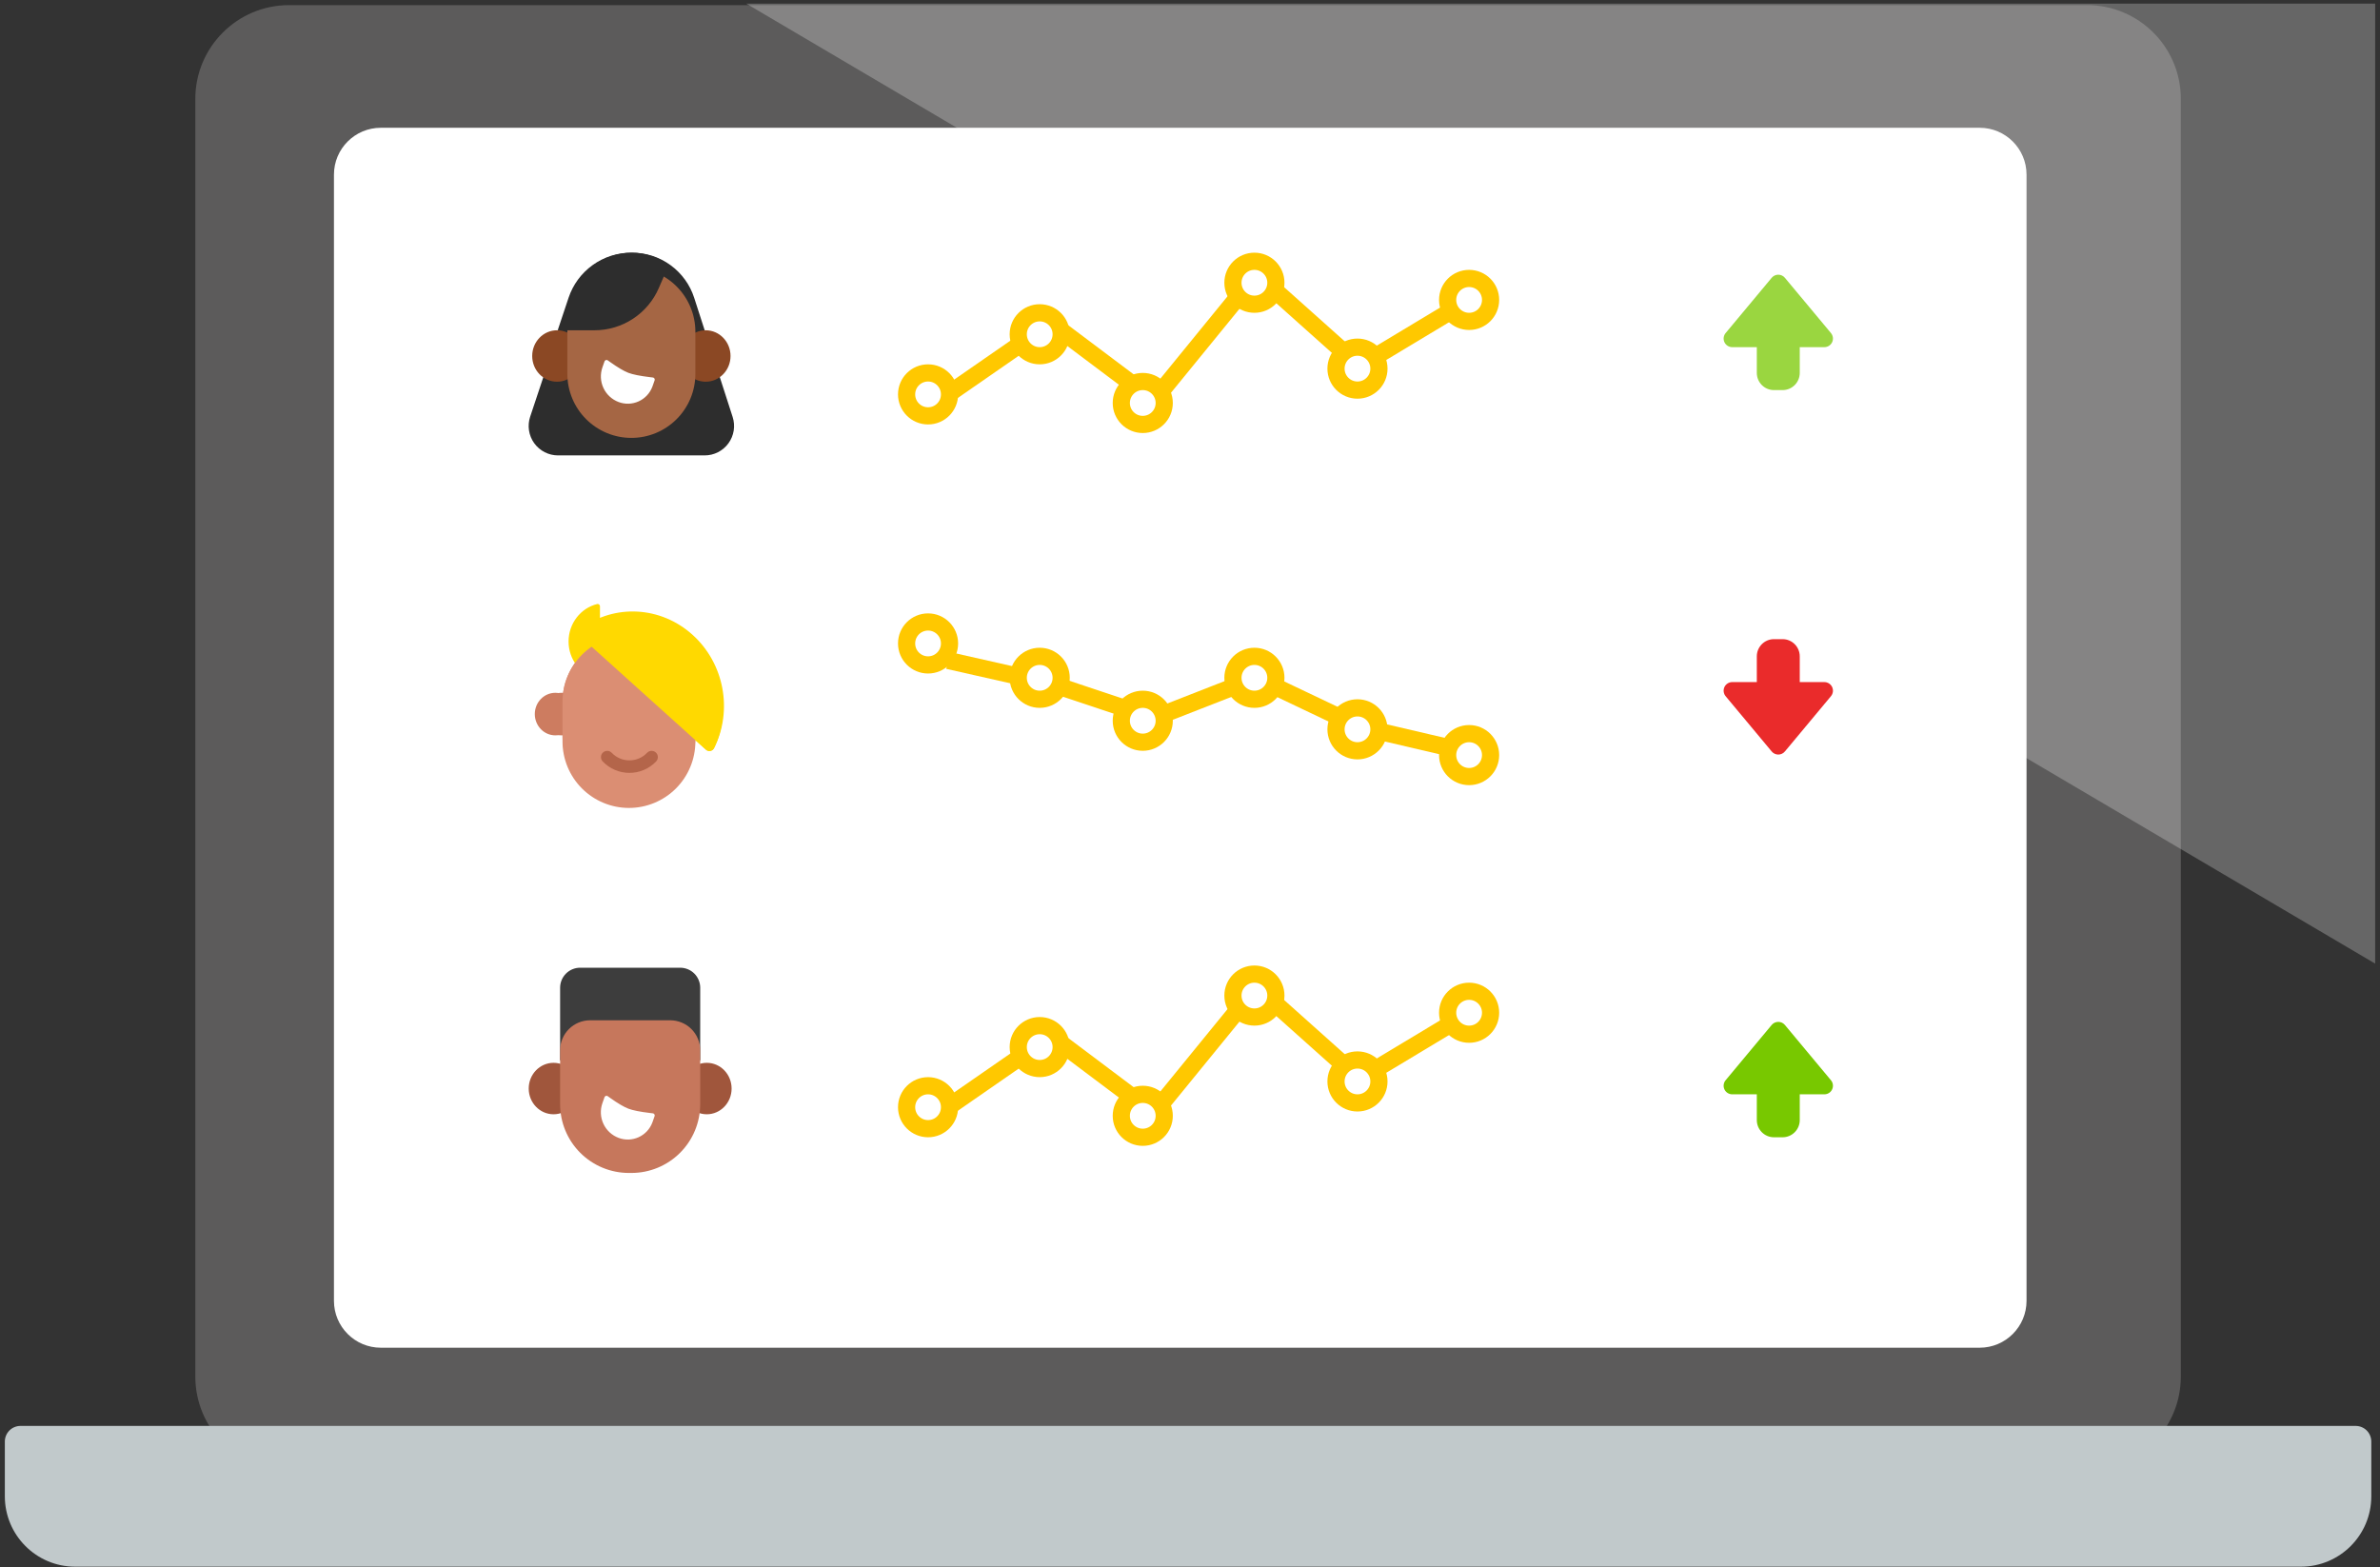 <svg width="246" height="162" viewBox="0 0 246 162" fill="none" xmlns="http://www.w3.org/2000/svg">
<rect x="0" y="0" width="246" height="162" fill="#333333" stroke="none"/>
<g id="Vectors" clip-path="url(#clip0_1_2411)">
<path id="Vector" d="M215.72 0.529H29.881C24.528 0.529 20.189 4.868 20.189 10.221V142.287C20.189 147.64 24.528 151.979 29.881 151.979H215.72C221.073 151.979 225.413 147.64 225.413 142.287V10.221C225.413 4.868 221.073 0.529 215.72 0.529Z" fill="#5C5B5B"/>
<path id="Vector_2" d="M204.619 13.207H39.364C36.687 13.207 34.518 15.376 34.518 18.052V134.455C34.518 137.131 36.687 139.301 39.364 139.301H204.619C207.295 139.301 209.465 137.131 209.465 134.455V18.052C209.465 15.376 207.295 13.207 204.619 13.207Z" fill="white"/>
<path id="Vector_3" d="M184.25 34.107H183.362C182.382 34.107 181.587 34.902 181.587 35.882V38.545C181.587 39.526 182.382 40.321 183.362 40.321H184.25C185.23 40.321 186.025 39.526 186.025 38.545V35.882C186.025 34.902 185.23 34.107 184.25 34.107Z" fill="#78C800"/>
<path id="Vector_4" d="M184.488 28.712L189.25 34.426C189.358 34.556 189.427 34.714 189.449 34.881C189.47 35.048 189.444 35.218 189.372 35.371C189.301 35.524 189.187 35.653 189.045 35.743C188.902 35.834 188.737 35.882 188.569 35.882H179.044C178.875 35.882 178.71 35.834 178.568 35.743C178.425 35.653 178.312 35.524 178.24 35.371C178.169 35.218 178.142 35.048 178.164 34.881C178.185 34.714 178.254 34.556 178.362 34.426L183.124 28.712C183.208 28.612 183.312 28.531 183.43 28.476C183.548 28.421 183.676 28.392 183.806 28.392C183.936 28.392 184.065 28.421 184.183 28.476C184.3 28.531 184.405 28.612 184.488 28.712Z" fill="#78C800"/>
<path id="Vector_5" d="M184.25 72.277H183.362C182.382 72.277 181.587 71.482 181.587 70.502V67.839C181.587 66.858 182.382 66.063 183.362 66.063H184.25C185.23 66.063 186.025 66.858 186.025 67.839V70.502C186.025 71.482 185.23 72.277 184.25 72.277Z" fill="#EA2B2B"/>
<path id="Vector_6" d="M184.488 77.672L189.25 71.958C189.358 71.828 189.427 71.67 189.449 71.503C189.47 71.336 189.444 71.166 189.372 71.013C189.301 70.86 189.187 70.731 189.045 70.641C188.902 70.55 188.737 70.502 188.569 70.502H179.044C178.875 70.502 178.71 70.55 178.568 70.641C178.425 70.731 178.312 70.86 178.24 71.013C178.169 71.166 178.142 71.336 178.164 71.503C178.185 71.67 178.254 71.828 178.362 71.958L183.124 77.672C183.208 77.772 183.312 77.853 183.43 77.908C183.548 77.963 183.676 77.992 183.806 77.992C183.936 77.992 184.065 77.963 184.183 77.908C184.3 77.853 184.405 77.772 184.488 77.672Z" fill="#EA2B2B"/>
<path id="Vector_7" d="M184.25 111.335H183.362C182.382 111.335 181.587 112.13 181.587 113.111V115.774C181.587 116.754 182.382 117.549 183.362 117.549H184.25C185.23 117.549 186.025 116.754 186.025 115.774V113.111C186.025 112.13 185.23 111.335 184.25 111.335Z" fill="#78C800"/>
<path id="Vector_8" d="M184.488 105.94L189.25 111.655C189.358 111.784 189.427 111.942 189.449 112.109C189.47 112.277 189.444 112.446 189.372 112.599C189.301 112.752 189.187 112.881 189.045 112.972C188.902 113.062 188.737 113.11 188.569 113.11H179.044C178.875 113.11 178.71 113.062 178.568 112.972C178.425 112.881 178.312 112.752 178.24 112.599C178.169 112.446 178.142 112.277 178.164 112.109C178.185 111.942 178.254 111.784 178.362 111.655L183.124 105.94C183.208 105.84 183.312 105.76 183.43 105.704C183.548 105.649 183.676 105.621 183.806 105.621C183.936 105.621 184.065 105.649 184.183 105.704C184.3 105.76 184.405 105.84 184.488 105.94Z" fill="#78C800"/>
<path id="Vector_9" d="M65.347 26.118C66.771 26.118 68.158 26.569 69.309 27.407C70.46 28.246 71.316 29.427 71.753 30.782L75.728 43.098C75.875 43.554 75.912 44.039 75.837 44.512C75.761 44.985 75.574 45.434 75.292 45.821C75.01 46.208 74.64 46.524 74.213 46.741C73.786 46.958 73.314 47.071 72.835 47.071H57.683C57.201 47.071 56.727 46.957 56.298 46.738C55.869 46.518 55.499 46.2 55.217 45.81C54.935 45.419 54.751 44.968 54.678 44.492C54.605 44.016 54.646 43.529 54.798 43.072L58.896 30.769C59.347 29.415 60.213 28.237 61.37 27.402C62.528 26.567 63.919 26.118 65.347 26.118Z" fill="#2D2D2D"/>
<path id="Vector_10" d="M72.943 39.454C74.36 39.454 75.509 38.264 75.509 36.796C75.509 35.327 74.36 34.137 72.943 34.137C71.525 34.137 70.376 35.327 70.376 36.796C70.376 38.264 71.525 39.454 72.943 39.454Z" fill="#8B4824"/>
<path id="Vector_11" d="M57.575 39.454C58.992 39.454 60.142 38.264 60.142 36.796C60.142 35.327 58.992 34.137 57.575 34.137C56.158 34.137 55.009 35.327 55.009 36.796C55.009 38.264 56.158 39.454 57.575 39.454Z" fill="#8B4824"/>
<path id="Vector_12" d="M65.259 27.67C67.014 27.67 68.696 28.367 69.937 29.608C71.178 30.849 71.875 32.532 71.875 34.286V38.645C71.875 39.514 71.704 40.374 71.371 41.177C71.039 41.979 70.551 42.709 69.937 43.323C69.323 43.937 68.593 44.425 67.791 44.757C66.988 45.09 66.128 45.261 65.259 45.261C64.39 45.261 63.53 45.09 62.727 44.757C61.925 44.425 61.195 43.937 60.581 43.323C59.967 42.709 59.479 41.979 59.147 41.177C58.814 40.374 58.643 39.514 58.643 38.645V34.286C58.643 32.532 59.34 30.849 60.581 29.608C61.822 28.367 63.504 27.67 65.259 27.67Z" fill="#A56644"/>
<path id="Vector_13" d="M67.176 39.206C66.123 39.08 65.355 38.925 64.88 38.746C64.406 38.567 63.754 38.184 62.932 37.6L62.692 37.429L62.475 38.047C62.251 38.689 62.286 39.392 62.573 40.008C62.86 40.624 63.376 41.104 64.012 41.344C64.317 41.46 64.643 41.514 64.97 41.504C65.296 41.494 65.618 41.42 65.916 41.285C66.213 41.151 66.482 40.959 66.706 40.721C66.93 40.483 67.104 40.203 67.22 39.897L67.241 39.84L67.452 39.239L67.176 39.206Z" fill="white" stroke="white" stroke-width="0.444" stroke-linecap="round" stroke-linejoin="round"/>
<path id="Vector_14" d="M69.141 27.361L68.093 29.778C67.532 31.073 66.604 32.175 65.424 32.95C64.245 33.724 62.864 34.137 61.453 34.137H57.645L58.767 30.778C59.22 29.421 60.088 28.241 61.249 27.404C62.41 26.568 63.804 26.118 65.235 26.118C66.671 26.118 68.026 26.57 69.141 27.361Z" fill="#2D2D2D"/>
<path id="Vector_15" d="M57.4 76.006C56.228 76.006 55.278 75.022 55.278 73.807C55.278 72.593 56.228 71.609 57.4 71.609C58.573 71.609 59.523 72.593 59.523 73.807C59.523 75.022 58.573 76.006 57.4 76.006Z" fill="#CD7C60"/>
<path id="Vector_16" d="M65.009 65.659C63.188 65.659 61.442 66.382 60.154 67.669C58.867 68.957 58.143 70.703 58.143 72.524V76.125C58.143 77.027 58.321 77.92 58.666 78.753C59.011 79.586 59.517 80.343 60.154 80.98C60.792 81.618 61.549 82.123 62.382 82.469C63.215 82.814 64.108 82.991 65.009 82.991C65.911 82.991 66.803 82.814 67.636 82.469C68.469 82.123 69.226 81.618 69.864 80.98C70.501 80.343 71.007 79.586 71.352 78.753C71.697 77.92 71.875 77.027 71.875 76.125V72.524C71.875 71.622 71.697 70.73 71.352 69.897C71.007 69.064 70.501 68.307 69.864 67.669C69.226 67.032 68.469 66.526 67.636 66.181C66.803 65.836 65.91 65.659 65.009 65.659Z" fill="#DB8E73"/>
<path id="Vector_17" d="M66.132 74.713H64.135V75.748H66.132V74.713Z" fill="#B4654A"/>
<path id="Vector_18" d="M60.889 72.58C60.889 71.615 61.672 70.832 62.637 70.832C63.602 70.832 64.385 71.615 64.385 72.58V74.517C64.385 75.482 63.602 76.265 62.637 76.265C61.672 76.265 60.889 75.482 60.889 74.517V72.58Z" fill="white"/>
<path id="Vector_19" d="M62.137 72.875C62.137 72.461 62.472 72.126 62.886 72.126C63.3 72.126 63.636 72.461 63.636 72.875V74.222C63.636 74.636 63.3 74.971 62.886 74.971C62.472 74.971 62.137 74.636 62.137 74.222V72.875Z" fill="#4B4B4B"/>
<path id="Vector_20" d="M69.379 72.58C69.379 71.615 68.596 70.832 67.631 70.832C66.666 70.832 65.883 71.615 65.883 72.58V74.517C65.883 75.482 66.666 76.265 67.631 76.265C68.596 76.265 69.379 75.482 69.379 74.517V72.58Z" fill="white"/>
<path id="Vector_21" d="M68.13 72.875C68.13 72.461 67.794 72.126 67.381 72.126C66.967 72.126 66.631 72.461 66.631 72.875V74.222C66.631 74.636 66.967 74.971 67.381 74.971C67.794 74.971 68.13 74.636 68.13 74.222V72.875Z" fill="#4B4B4B"/>
<path id="Vector_22" d="M62.138 79.628C60.621 79.628 59.391 78.354 59.391 76.782C59.391 75.21 60.621 73.936 62.138 73.936C63.655 73.936 64.884 75.21 64.884 76.782C64.884 78.354 63.655 79.628 62.138 79.628Z" fill="#DB8E73"/>
<path id="Vector_23" d="M68.13 79.628C66.613 79.628 65.383 78.354 65.383 76.782C65.383 75.21 66.613 73.936 68.13 73.936C69.647 73.936 70.876 75.21 70.876 76.782C70.876 78.354 69.647 79.628 68.13 79.628Z" fill="#DB8E73"/>
<path id="Vector_24" d="M65.758 75.903V73.004C65.758 72.805 65.679 72.615 65.538 72.474C65.398 72.334 65.207 72.255 65.009 72.255C64.81 72.255 64.62 72.334 64.479 72.474C64.338 72.615 64.26 72.805 64.26 73.004V75.903C64.26 76.102 64.338 76.293 64.479 76.433C64.62 76.573 64.81 76.653 65.009 76.653C65.207 76.653 65.398 76.573 65.538 76.433C65.679 76.293 65.758 76.102 65.758 75.903Z" fill="#B4654A"/>
<path id="Vector_25" d="M64.671 77.04H65.348C65.919 77.04 66.382 76.578 66.382 76.007V76.005C66.382 75.434 65.919 74.971 65.348 74.971H64.67C64.099 74.971 63.636 75.434 63.636 76.005V76.007C63.636 76.578 64.1 77.04 64.671 77.04Z" fill="#B4654A"/>
<path id="Vector_26" d="M60.815 65.649C64.052 63.293 68.528 63.547 71.628 66.339C74.729 69.132 75.594 73.689 73.793 77.339C73.757 77.412 73.705 77.475 73.64 77.525C73.576 77.574 73.5 77.607 73.42 77.622C73.34 77.636 73.258 77.632 73.18 77.609C73.102 77.586 73.031 77.545 72.971 77.49L60.785 66.514C60.521 66.276 60.536 65.852 60.815 65.649Z" fill="#FFD900"/>
<path id="Vector_27" d="M65.192 77.891C64.459 77.799 63.926 77.689 63.597 77.566C63.271 77.442 62.816 77.181 62.243 76.779L62.003 76.612L61.84 77.074C61.677 77.54 61.702 78.051 61.911 78.498C62.119 78.945 62.495 79.293 62.956 79.467C63.179 79.551 63.417 79.591 63.655 79.583C63.894 79.575 64.128 79.521 64.345 79.422C64.562 79.324 64.758 79.184 64.921 79.01C65.084 78.836 65.211 78.632 65.295 78.408L65.31 78.37L65.466 77.924L65.192 77.891Z" fill="white" stroke="white" stroke-width="0.444" stroke-linecap="round" stroke-linejoin="round"/>
<path id="Vector_28" d="M61.722 70.179C60 69.75 58.767 68.156 58.767 66.305C58.767 64.454 60.001 62.86 61.723 62.432C61.758 62.424 61.795 62.424 61.83 62.432C61.865 62.44 61.898 62.456 61.926 62.479C61.954 62.502 61.977 62.531 61.992 62.563C62.007 62.596 62.014 62.632 62.014 62.668V69.942C62.014 70.1 61.872 70.215 61.723 70.179H61.722Z" fill="#FFD900"/>
<path id="Vector_29" d="M58.032 76.006C56.859 76.006 55.909 75.022 55.909 73.807C55.909 72.593 56.859 71.609 58.032 71.609C59.204 71.609 60.154 72.593 60.154 73.807C60.154 75.022 59.204 76.006 58.032 76.006Z" fill="#CD7C60"/>
<path id="Vector_30" d="M65.009 65.659C63.188 65.659 61.442 66.382 60.154 67.669C58.867 68.957 58.143 70.703 58.143 72.524V76.643C58.143 78.464 58.867 80.21 60.154 81.498C61.442 82.785 63.188 83.509 65.009 83.509C66.83 83.509 68.576 82.785 69.864 81.498C71.151 80.21 71.875 78.464 71.875 76.643V72.524C71.875 71.622 71.697 70.73 71.352 69.897C71.007 69.064 70.501 68.307 69.864 67.669C69.226 67.032 68.469 66.526 67.636 66.181C66.803 65.836 65.91 65.659 65.009 65.659Z" fill="#DB8E73"/>
<path id="Vector_31" d="M62.138 79.628C60.621 79.628 59.391 78.354 59.391 76.782C59.391 75.21 60.621 73.936 62.138 73.936C63.655 73.936 64.884 75.21 64.884 76.782C64.884 78.354 63.655 79.628 62.138 79.628Z" fill="#DB8E73"/>
<path id="Vector_32" d="M68.13 79.628C66.613 79.628 65.383 78.354 65.383 76.782C65.383 75.21 66.613 73.936 68.13 73.936C69.647 73.936 70.876 75.21 70.876 76.782C70.876 78.354 69.647 79.628 68.13 79.628Z" fill="#DB8E73"/>
<path id="Vector_33" d="M62.762 78.255C63.058 78.566 63.414 78.814 63.808 78.983C64.203 79.152 64.627 79.239 65.057 79.239C65.486 79.239 65.911 79.152 66.305 78.983C66.7 78.814 67.055 78.566 67.351 78.255" stroke="#B4654A" stroke-width="1.292" stroke-linecap="round"/>
<path id="Vector_34" d="M60.091 64.936C63.543 62.41 68.299 62.655 71.579 65.61C74.859 68.564 75.756 73.41 73.822 77.303C73.784 77.381 73.729 77.449 73.66 77.502C73.592 77.554 73.512 77.59 73.427 77.606C73.342 77.622 73.254 77.618 73.171 77.595C73.088 77.571 73.012 77.528 72.948 77.469L60.054 65.856C59.989 65.797 59.937 65.725 59.903 65.644C59.869 65.563 59.853 65.475 59.856 65.387C59.86 65.299 59.883 65.213 59.923 65.135C59.964 65.057 60.021 64.989 60.091 64.936Z" fill="#FFD900"/>
<path id="Vector_35" d="M73.054 115.172C74.471 115.172 75.62 113.981 75.62 112.513C75.62 111.045 74.471 109.854 73.054 109.854C71.636 109.854 70.487 111.045 70.487 112.513C70.487 113.981 71.636 115.172 73.054 115.172Z" fill="#A0563C"/>
<path id="Vector_36" d="M57.215 115.172C58.632 115.172 59.781 113.981 59.781 112.513C59.781 111.045 58.632 109.854 57.215 109.854C55.797 109.854 54.649 111.045 54.649 112.513C54.649 113.981 55.797 115.172 57.215 115.172Z" fill="#A0563C"/>
<path id="Vector_37" d="M59.962 100.024H70.306C70.578 100.024 70.847 100.078 71.098 100.182C71.349 100.286 71.577 100.438 71.769 100.63C71.961 100.822 72.113 101.05 72.217 101.301C72.321 101.552 72.375 101.821 72.375 102.093V109.596H57.894V102.093C57.894 101.544 58.112 101.018 58.5 100.63C58.888 100.242 59.414 100.024 59.962 100.024Z" fill="#3D3D3D"/>
<path id="Vector_38" d="M69.272 105.457H60.996C60.589 105.457 60.186 105.537 59.809 105.693C59.433 105.849 59.091 106.077 58.803 106.365C58.515 106.653 58.286 106.995 58.13 107.371C57.974 107.748 57.894 108.151 57.894 108.559V114.129C57.894 116.014 58.643 117.822 59.976 119.155C61.309 120.488 63.117 121.237 65.002 121.237H65.266C67.151 121.237 68.96 120.488 70.293 119.155C71.626 117.822 72.375 116.014 72.375 114.129V108.559C72.375 108.151 72.294 107.748 72.138 107.371C71.983 106.995 71.754 106.653 71.466 106.365C71.178 106.077 70.836 105.849 70.459 105.693C70.083 105.537 69.68 105.457 69.272 105.457Z" fill="#C6775C"/>
<path id="Vector_39" d="M67.174 115.262C66.12 115.137 65.352 114.983 64.877 114.803C64.403 114.623 63.752 114.241 62.93 113.657L62.69 113.486L62.473 114.104C62.249 114.745 62.284 115.449 62.571 116.065C62.858 116.681 63.374 117.16 64.009 117.401C64.315 117.516 64.64 117.571 64.967 117.561C65.293 117.551 65.615 117.476 65.913 117.342C66.21 117.208 66.479 117.016 66.703 116.778C66.927 116.54 67.102 116.26 67.217 115.955L67.239 115.896L67.449 115.295L67.174 115.262Z" fill="white" stroke="white" stroke-width="0.444" stroke-linecap="round" stroke-linejoin="round"/>
<path id="Vector_40" d="M2.116 147.384H243.485C243.697 147.384 243.907 147.426 244.103 147.507C244.3 147.588 244.478 147.707 244.628 147.857C244.778 148.007 244.897 148.186 244.978 148.382C245.059 148.578 245.101 148.788 245.101 149V154.658C245.101 158.676 241.846 161.933 237.83 161.933H7.77C3.755 161.933 0.5 158.675 0.5 154.658V149C0.5 148.788 0.542 148.578 0.623 148.382C0.704 148.186 0.823 148.007 0.973 147.857C1.123 147.707 1.301 147.588 1.497 147.507C1.693 147.426 1.903 147.384 2.116 147.384Z" fill="#C1C9CB"/>
<path id="Vector_41" opacity="0.25" d="M272.13 -19.154V115.294L43.996 -19.154H272.13Z" fill="white"/>
<path id="Vector_42" d="M98.001 40.748L108.631 33.383L119.26 41.369L129.89 28.337L140.519 37.835L151.149 31.444" stroke="#FFC800" stroke-width="1.775"/>
<path id="Vector_43" d="M107.466 36.77C108.691 36.77 109.685 35.776 109.685 34.551C109.685 33.325 108.691 32.331 107.466 32.331C106.24 32.331 105.246 33.325 105.246 34.551C105.246 35.776 106.24 36.77 107.466 36.77Z" fill="white" stroke="#FFC800" stroke-width="1.775"/>
<path id="Vector_44" d="M95.926 42.984C97.151 42.984 98.145 41.99 98.145 40.765C98.145 39.539 97.151 38.545 95.926 38.545C94.7 38.545 93.707 39.539 93.707 40.765C93.707 41.99 94.7 42.984 95.926 42.984Z" fill="white" stroke="#FFC800" stroke-width="1.775"/>
<path id="Vector_45" d="M118.118 43.871C119.343 43.871 120.337 42.878 120.337 41.652C120.337 40.426 119.343 39.433 118.118 39.433C116.892 39.433 115.899 40.426 115.899 41.652C115.899 42.878 116.892 43.871 118.118 43.871Z" fill="white" stroke="#FFC800" stroke-width="1.775"/>
<path id="Vector_46" d="M129.658 31.444C130.883 31.444 131.877 30.45 131.877 29.225C131.877 27.999 130.883 27.005 129.658 27.005C128.432 27.005 127.438 27.999 127.438 29.225C127.438 30.45 128.432 31.444 129.658 31.444Z" fill="white" stroke="#FFC800" stroke-width="1.775"/>
<path id="Vector_47" d="M140.31 40.321C141.535 40.321 142.529 39.327 142.529 38.102C142.529 36.876 141.535 35.882 140.31 35.882C139.084 35.882 138.091 36.876 138.091 38.102C138.091 39.327 139.084 40.321 140.31 40.321Z" fill="white" stroke="#FFC800" stroke-width="1.775"/>
<path id="Vector_48" d="M151.85 33.219C153.075 33.219 154.069 32.226 154.069 31C154.069 29.774 153.075 28.781 151.85 28.781C150.624 28.781 149.63 29.774 149.63 31C149.63 32.226 150.624 33.219 151.85 33.219Z" fill="white" stroke="#FFC800" stroke-width="1.775"/>
<path id="Vector_49" d="M98.001 114.425L108.631 107.061L119.26 115.046L129.89 102.014L140.519 111.513L151.149 105.121" stroke="#FFC800" stroke-width="1.775"/>
<path id="Vector_50" d="M107.466 110.447C108.691 110.447 109.685 109.454 109.685 108.228C109.685 107.003 108.691 106.009 107.466 106.009C106.24 106.009 105.246 107.003 105.246 108.228C105.246 109.454 106.24 110.447 107.466 110.447Z" fill="white" stroke="#FFC800" stroke-width="1.775"/>
<path id="Vector_51" d="M95.926 116.661C97.151 116.661 98.145 115.668 98.145 114.442C98.145 113.216 97.151 112.223 95.926 112.223C94.7 112.223 93.707 113.216 93.707 114.442C93.707 115.668 94.7 116.661 95.926 116.661Z" fill="white" stroke="#FFC800" stroke-width="1.775"/>
<path id="Vector_52" d="M118.118 117.549C119.343 117.549 120.337 116.555 120.337 115.33C120.337 114.104 119.343 113.111 118.118 113.111C116.892 113.111 115.899 114.104 115.899 115.33C115.899 116.555 116.892 117.549 118.118 117.549Z" fill="white" stroke="#FFC800" stroke-width="1.775"/>
<path id="Vector_53" d="M129.658 105.121C130.883 105.121 131.877 104.128 131.877 102.902C131.877 101.676 130.883 100.683 129.658 100.683C128.432 100.683 127.438 101.676 127.438 102.902C127.438 104.128 128.432 105.121 129.658 105.121Z" fill="white" stroke="#FFC800" stroke-width="1.775"/>
<path id="Vector_54" d="M140.31 113.998C141.535 113.998 142.529 113.005 142.529 111.779C142.529 110.553 141.535 109.56 140.31 109.56C139.084 109.56 138.091 110.553 138.091 111.779C138.091 113.005 139.084 113.998 140.31 113.998Z" fill="white" stroke="#FFC800" stroke-width="1.775"/>
<path id="Vector_55" d="M151.85 106.897C153.075 106.897 154.069 105.903 154.069 104.677C154.069 103.452 153.075 102.458 151.85 102.458C150.624 102.458 149.63 103.452 149.63 104.677C149.63 105.903 150.624 106.897 151.85 106.897Z" fill="white" stroke="#FFC800" stroke-width="1.775"/>
<path id="Vector_56" d="M98.001 68.266L108.631 70.666L119.26 74.213L129.89 70.058L140.519 75.118L151.149 77.603" stroke="#FFC800" stroke-width="1.775"/>
<path id="Vector_57" d="M107.466 72.277C108.691 72.277 109.685 71.284 109.685 70.058C109.685 68.832 108.691 67.839 107.466 67.839C106.24 67.839 105.246 68.832 105.246 70.058C105.246 71.284 106.24 72.277 107.466 72.277Z" fill="white" stroke="#FFC800" stroke-width="1.775"/>
<path id="Vector_58" d="M95.926 68.727C97.151 68.727 98.145 67.733 98.145 66.507C98.145 65.282 97.151 64.288 95.926 64.288C94.7 64.288 93.707 65.282 93.707 66.507C93.707 67.733 94.7 68.727 95.926 68.727Z" fill="white" stroke="#FFC800" stroke-width="1.775"/>
<path id="Vector_59" d="M118.118 76.716C119.343 76.716 120.337 75.722 120.337 74.496C120.337 73.271 119.343 72.277 118.118 72.277C116.892 72.277 115.899 73.271 115.899 74.496C115.899 75.722 116.892 76.716 118.118 76.716Z" fill="white" stroke="#FFC800" stroke-width="1.775"/>
<path id="Vector_60" d="M129.658 72.277C130.883 72.277 131.877 71.284 131.877 70.058C131.877 68.832 130.883 67.839 129.658 67.839C128.432 67.839 127.438 68.832 127.438 70.058C127.438 71.284 128.432 72.277 129.658 72.277Z" fill="white" stroke="#FFC800" stroke-width="1.775"/>
<path id="Vector_61" d="M140.31 77.603C141.535 77.603 142.529 76.61 142.529 75.384C142.529 74.158 141.535 73.165 140.31 73.165C139.084 73.165 138.091 74.158 138.091 75.384C138.091 76.61 139.084 77.603 140.31 77.603Z" fill="white" stroke="#FFC800" stroke-width="1.775"/>
<path id="Vector_62" d="M151.85 80.266C153.075 80.266 154.069 79.273 154.069 78.047C154.069 76.822 153.075 75.828 151.85 75.828C150.624 75.828 149.63 76.822 149.63 78.047C149.63 79.273 150.624 80.266 151.85 80.266Z" fill="white" stroke="#FFC800" stroke-width="1.775"/>
</g>
<defs>
<clipPath id="clip0_1_2411">
<rect width="245" height="161.558" fill="white" transform="translate(0.5 0.375)"/>
</clipPath>
</defs>
</svg>
